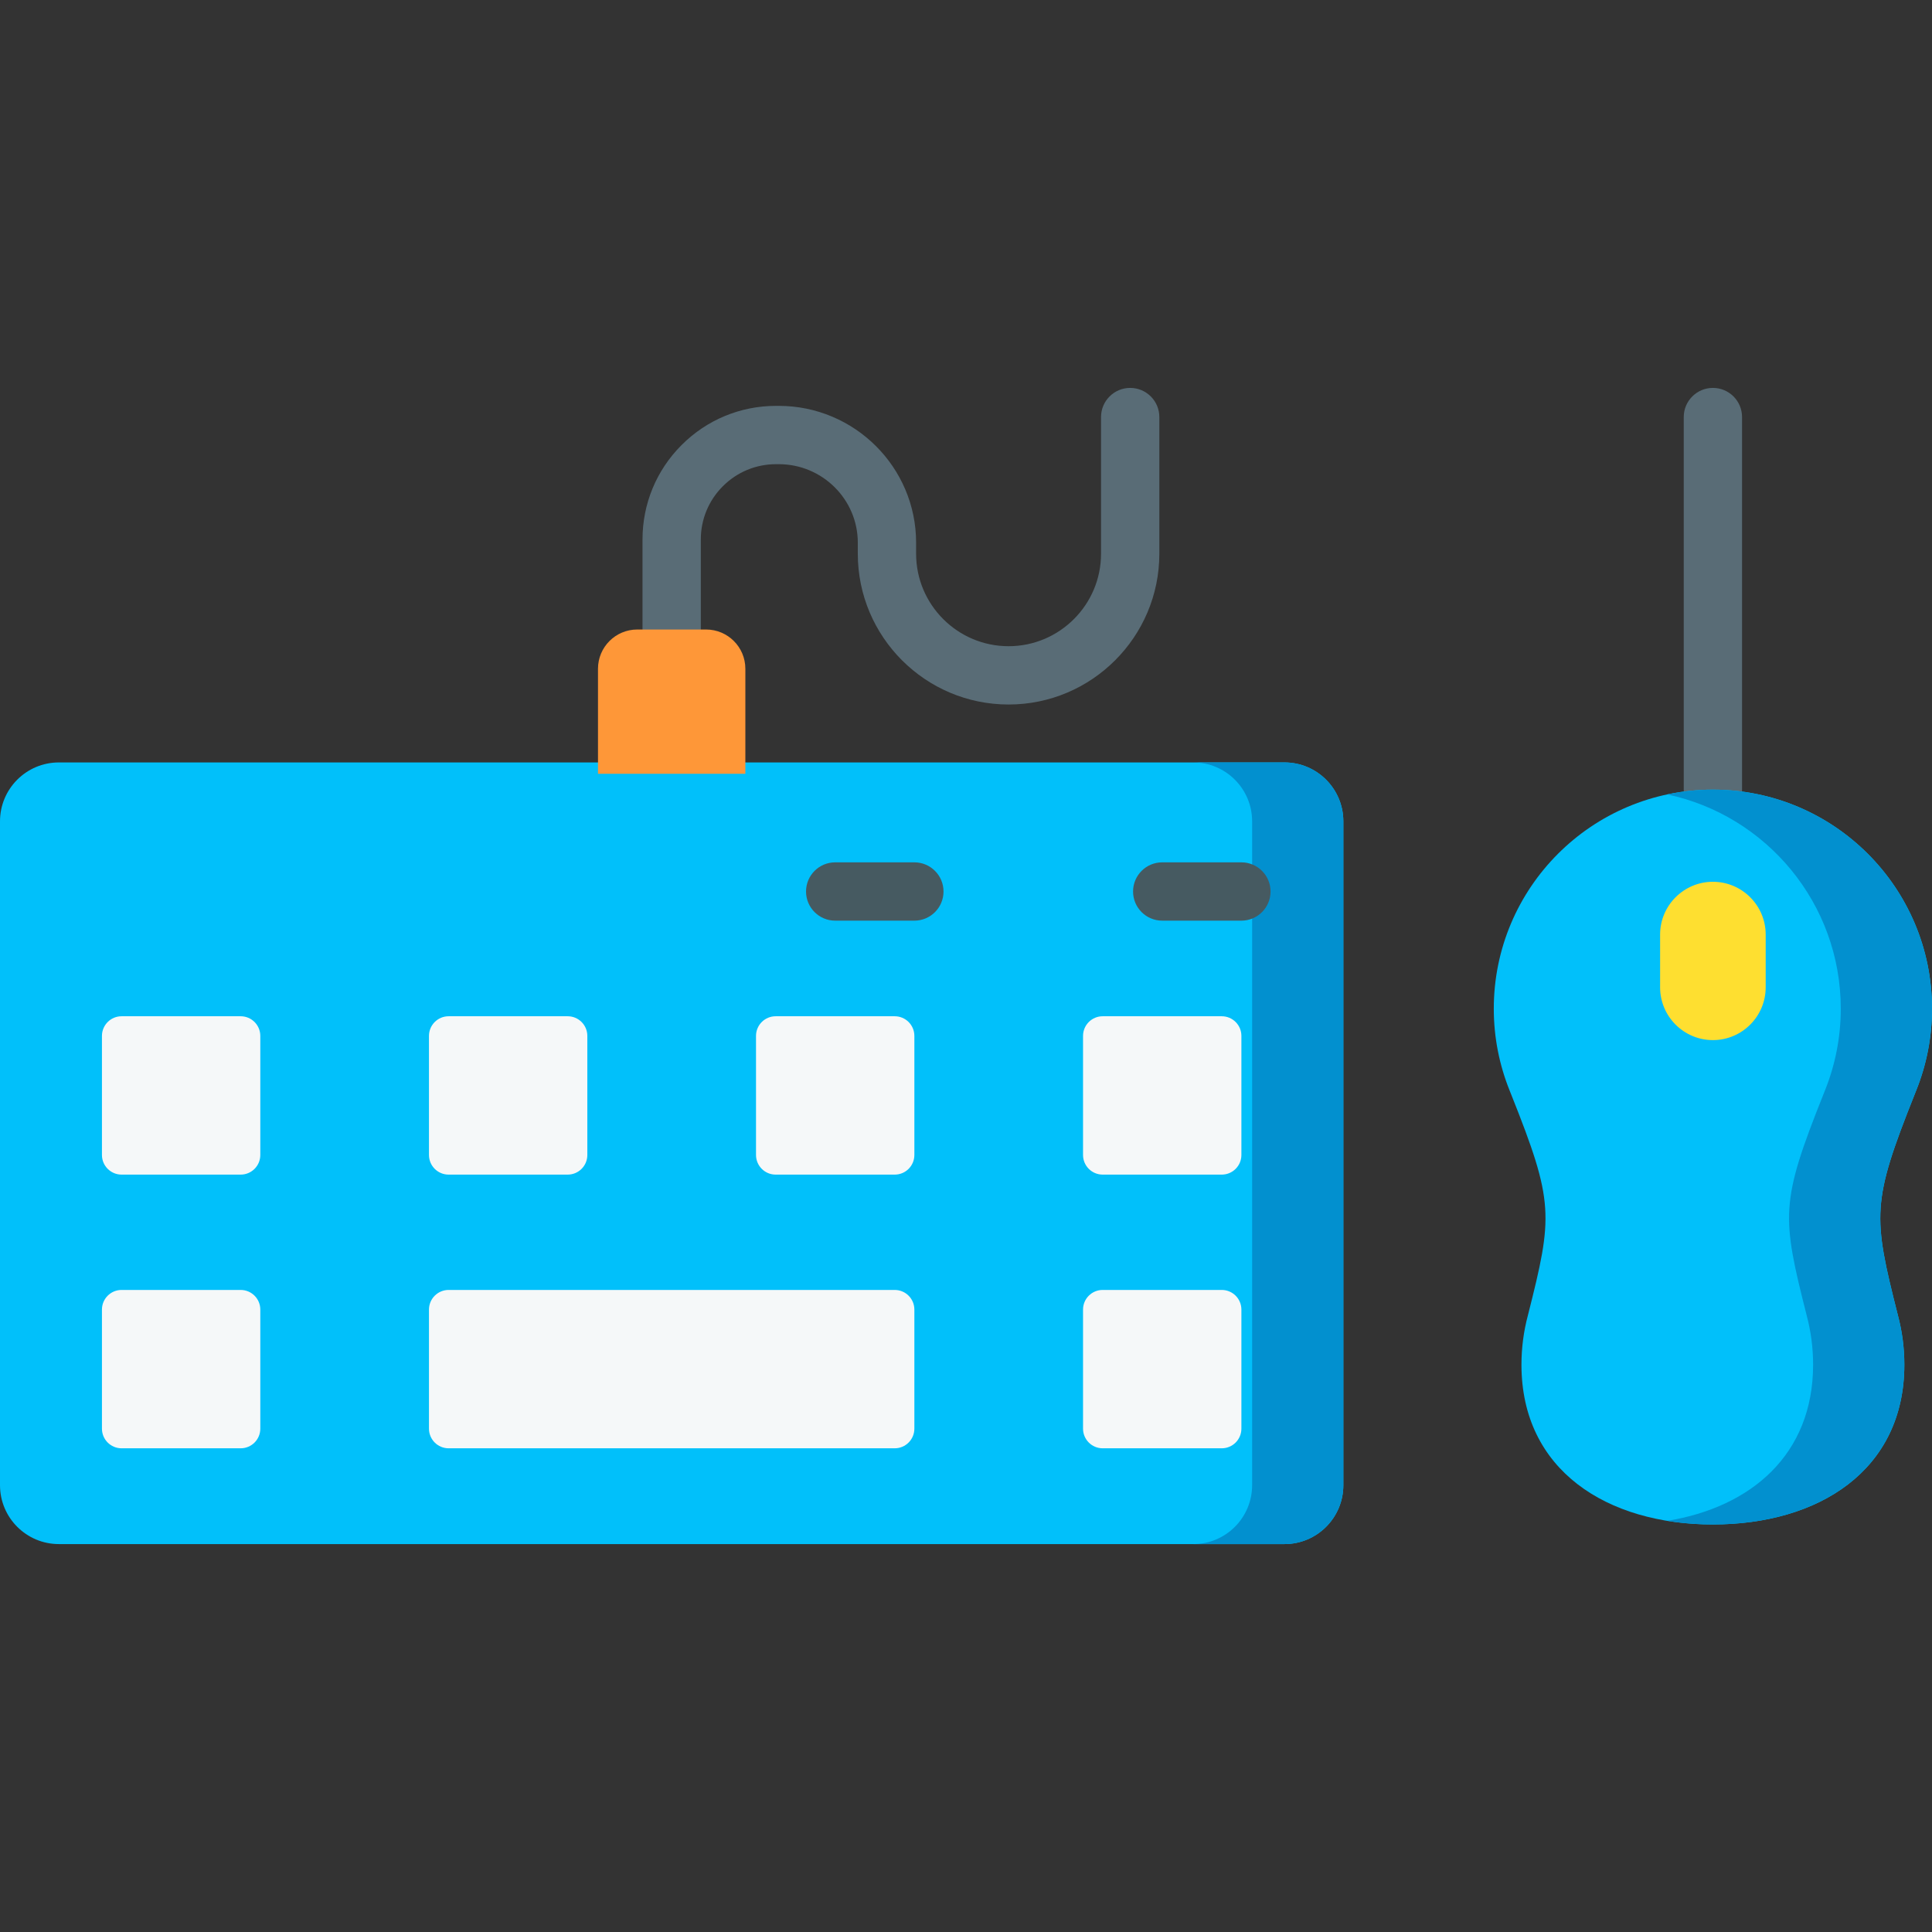 <svg id="Capa_1" enable-background="new 0 0 512 512" height="512" viewBox="0 0 512 512" width="512" xmlns="http://www.w3.org/2000/svg"><rect x="0" y="0" width="512" height="512" fill="#333333" stroke="none"/><g><path d="m453.935 216.989c-4.267 0-7.726-3.459-7.726-7.726v-98.736c0-4.267 3.459-7.726 7.726-7.726s7.726 3.459 7.726 7.726v98.736c0 4.267-3.459 7.726-7.726 7.726z" fill="#596c76"/><path d="m267.282 186.703c-22.031 0-39.955-17.924-39.955-39.955v-2.935c0-11.469-9.393-20.8-20.94-20.8h-.716c-5.329 0-10.339 2.075-14.106 5.844-3.768 3.769-5.841 8.778-5.84 14.107v23.863c.001 4.267-3.457 7.727-7.724 7.727s-7.728-3.458-7.729-7.725v-23.863c-.001-9.457 3.679-18.348 10.365-25.035 6.687-6.688 15.577-10.371 25.034-10.371h.716c20.067 0 36.392 16.263 36.392 36.253v2.935c0 13.511 10.992 24.503 24.503 24.503s24.503-10.992 24.503-24.503v-36.221c0-4.267 3.459-7.726 7.726-7.726s7.726 3.459 7.726 7.726v36.221c0 22.031-17.924 39.955-39.955 39.955z" fill="#596c76"/><path d="m507.414 289.981c.106-.251.2-.508.303-.761.045-.113.087-.218.132-.332 2.669-6.668 4.151-13.938 4.151-21.559 0-32.069-25.997-58.066-58.066-58.066s-58.066 25.997-58.066 58.066c0 7.621 1.483 14.891 4.152 21.559.045.114.086.219.131.332.103.253.197.51.303.761 11.444 28.718 11.142 32.168 4.451 58.605-1.108 4.169-1.706 8.545-1.706 13.062 0 28.02 22.715 42.349 50.735 42.349s50.735-14.329 50.735-42.349c0-4.517-.598-8.893-1.706-13.062-6.691-26.438-6.993-29.887 4.451-58.605z" fill="#01c0fa"/><path d="m512 267.329c0-32.069-25.997-58.066-58.066-58.066-4.146 0-8.188.443-12.088 1.269 26.266 5.563 45.978 28.874 45.978 56.797 0 7.621-1.483 14.891-4.152 21.559-.045.114-.086.219-.131.332-.103.253-.196.51-.303.761-11.444 28.718-11.142 32.168-4.451 58.605 1.108 4.169 1.706 8.545 1.706 13.062 0 23.853-16.465 37.777-38.647 41.393 3.875.632 7.921.956 12.088.956 28.02 0 50.735-14.329 50.735-42.349 0-4.517-.598-8.893-1.706-13.062-6.692-26.437-6.994-29.886 4.451-58.605.106-.251.2-.508.303-.761.045-.113.087-.218.132-.332 2.669-6.668 4.151-13.938 4.151-21.559z" fill="#0290cf"/><path d="m0 217.662v175.927c0 8.621 6.989 15.61 15.61 15.61h324.781c8.621 0 15.61-6.989 15.61-15.61v-175.927c0-8.621-6.989-15.61-15.61-15.61h-324.781c-8.621.001-15.61 6.989-15.61 15.61z" fill="#01c0fa"/><path d="m340.391 202.053h-24.175c8.621 0 15.61 6.989 15.61 15.61v175.927c0 8.621-6.989 15.61-15.61 15.61h24.175c8.621 0 15.61-6.989 15.61-15.61v-175.928c-.001-8.621-6.989-15.609-15.61-15.609z" fill="#0290cf"/><g fill="#f5f8f9"><path d="m27.018 274.522v31.559c0 2.874 2.33 5.203 5.203 5.203h31.559c2.874 0 5.203-2.33 5.203-5.203v-31.559c0-2.874-2.33-5.203-5.203-5.203h-31.558c-2.874 0-5.204 2.33-5.204 5.203z"/><path d="m113.684 274.522v31.559c0 2.874 2.33 5.203 5.203 5.203h31.559c2.874 0 5.203-2.33 5.203-5.203v-31.559c0-2.874-2.33-5.203-5.203-5.203h-31.559c-2.873 0-5.203 2.33-5.203 5.203z"/><path d="m200.351 274.522v31.559c0 2.874 2.33 5.203 5.203 5.203h31.559c2.874 0 5.203-2.33 5.203-5.203v-31.559c0-2.874-2.33-5.203-5.203-5.203h-31.559c-2.874 0-5.203 2.33-5.203 5.203z"/><path d="m287.017 274.522v31.559c0 2.874 2.33 5.203 5.203 5.203h31.559c2.874 0 5.203-2.33 5.203-5.203v-31.559c0-2.874-2.33-5.203-5.203-5.203h-31.559c-2.874 0-5.203 2.33-5.203 5.203z"/><path d="m27.018 347.051v31.559c0 2.874 2.33 5.203 5.203 5.203h31.559c2.874 0 5.203-2.33 5.203-5.203v-31.559c0-2.874-2.33-5.203-5.203-5.203h-31.558c-2.874 0-5.204 2.329-5.204 5.203z"/><path d="m237.113 341.848h-118.225c-2.874 0-5.203 2.33-5.203 5.203v31.559c0 2.874 2.33 5.203 5.203 5.203h118.225c2.874 0 5.203-2.33 5.203-5.203v-31.559c0-2.874-2.33-5.203-5.203-5.203z"/><path d="m287.017 347.051v31.559c0 2.874 2.33 5.203 5.203 5.203h31.559c2.874 0 5.203-2.33 5.203-5.203v-31.559c0-2.874-2.33-5.203-5.203-5.203h-31.559c-2.874 0-5.203 2.329-5.203 5.203z"/></g><path d="m328.982 243.982h-20.982c-4.267 0-7.726-3.459-7.726-7.726s3.459-7.726 7.726-7.726h20.982c4.267 0 7.726 3.459 7.726 7.726s-3.459 7.726-7.726 7.726z" fill="#465a61"/><path d="m242.316 243.982h-20.982c-4.267 0-7.726-3.459-7.726-7.726s3.459-7.726 7.726-7.726h20.982c4.267 0 7.726 3.459 7.726 7.726s-3.459 7.726-7.726 7.726z" fill="#465a61"/><path d="m158.473 177.234v27.819h39.055v-27.819c0-5.747-4.659-10.406-10.407-10.406h-18.242c-5.747-.001-10.406 4.658-10.406 10.406z" fill="#fe9738"/><path d="m453.935 233.681c-7.714 0-13.99 6.276-13.99 13.99v13.977c0 7.714 6.276 13.99 13.99 13.99s13.99-6.276 13.99-13.99v-13.978c0-7.714-6.276-13.989-13.99-13.989z" fill="#fedf30"/></g></svg>
